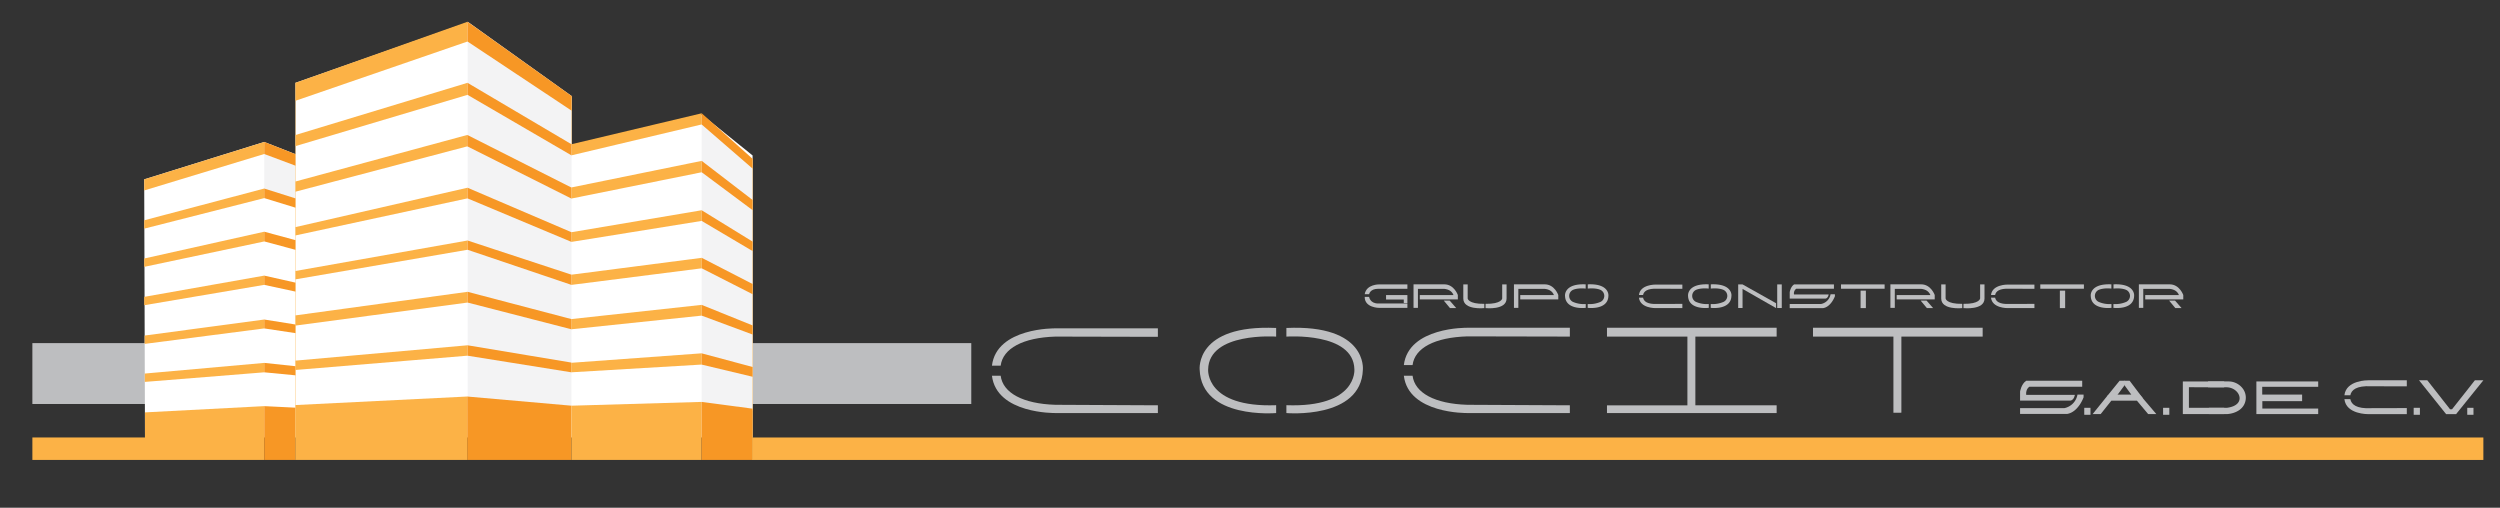 <svg id="Capa_1" data-name="Capa 1" xmlns="http://www.w3.org/2000/svg" viewBox="0 0 1352.82 274.74"><rect x="0" y="0" width="1352.82" height="274.74" fill="#333333" stroke="none"/><defs><style>.cls-1{fill:#bdbec0;}.cls-2{fill:#fff;}.cls-3{fill:#f3f3f4;}.cls-4{fill:#fcb246;}.cls-5{fill:#f79725;}.cls-6{fill:none;stroke:#fcb246;stroke-miterlimit:10;stroke-width:0.25px;opacity:0.7;}</style></defs><title>logocorto</title><rect class="cls-1" x="17.52" y="185.67" width="508.07" height="32.94"/><polygon class="cls-2" points="78.45 236.74 78.03 97.05 142.98 76.81 159.89 83.43 159.89 44.81 253.1 12.16 309.3 52.64 309.3 78.64 379.92 62.1 407.25 84.11 407.25 236.74 78.45 236.74"/><polygon class="cls-3" points="143 79.55 159.89 85.02 159.89 107.44 143 103.06 143 79.55"/><polygon class="cls-3" points="253.09 11.77 309.32 51.95 309.22 222.15 253.09 222.15 253.09 11.77"/><polygon class="cls-3" points="379.69 62.1 407.25 86.63 407.25 222.15 379.69 222.15 379.69 62.1"/><polygon class="cls-4" points="17.52 236.74 78.45 236.74 78.45 223.15 142.98 219.77 142.98 248.9 17.52 248.9 17.52 236.74"/><polygon class="cls-4" points="78.34 202.14 78.36 206.66 142.98 201.47 142.98 196.37 78.34 202.14"/><polygon class="cls-4" points="78.28 181.57 78.28 186.09 142.98 177.72 142.98 172.9 78.28 181.57"/><polygon class="cls-4" points="78.03 160.64 78.03 165.16 142.98 154.14 142.98 149.14 78.03 160.64"/><polygon class="cls-4" points="78.03 139.89 78.03 144.4 142.98 130.66 142.98 125.38 78.03 139.89"/><polygon class="cls-4" points="78.03 119.21 78.03 123.73 142.98 107.2 142.98 102.02 78.03 119.21"/><polygon class="cls-4" points="78.03 97.05 78.03 103.06 142.98 83.33 142.98 76.81 78.03 97.05"/><polygon class="cls-4" points="309.13 196.32 309.13 201.46 379.64 197.28 379.64 191.19 309.13 196.32"/><polygon class="cls-4" points="309.16 172.66 309.16 178.18 379.69 170.79 379.69 164.97 309.16 172.66"/><polygon class="cls-4" points="309.22 148.64 309.22 154.16 379.72 145.19 379.72 139.51 309.22 148.64"/><polygon class="cls-4" points="309.22 125.66 309.22 130.9 379.69 119.54 379.69 113.77 309.22 125.66"/><polygon class="cls-4" points="309.17 101.44 309.17 107.44 379.71 93.21 379.71 87.05 309.17 101.44"/><polygon class="cls-4" points="309.22 78.05 309.22 84.06 379.71 67.33 379.71 61.3 309.22 78.05"/><polygon class="cls-4" points="159.9 195.14 159.9 200.2 252.99 192.47 252.99 186.84 159.9 195.14"/><polygon class="cls-4" points="159.9 170.66 159.9 176.18 252.99 163.72 252.99 157.9 159.9 170.66"/><polygon class="cls-4" points="159.9 146.64 159.9 151.16 252.99 135.15 252.99 130.14 159.9 146.64"/><polygon class="cls-4" points="159.9 122.89 159.9 127.4 252.97 107.34 252.97 101.58 159.9 122.89"/><polygon class="cls-4" points="159.9 98.21 159.9 103.73 252.86 79.2 252.86 73.02 159.9 98.21"/><polygon class="cls-4" points="159.9 73.05 159.9 79.06 252.97 51.33 252.97 44.81 159.9 73.05"/><polygon class="cls-4" points="159.9 44.81 159.9 54.53 252.97 22.46 252.97 11.77 159.9 44.81"/><polygon class="cls-5" points="142.98 219.77 159.9 220.6 159.9 248.9 142.98 248.9 142.98 219.77"/><polygon class="cls-5" points="142.98 196.37 159.9 198.17 159.9 203.1 142.98 201.47 142.98 196.37"/><polygon class="cls-5" points="142.98 172.9 159.9 175.6 159.9 180.27 142.98 177.72 142.98 172.9"/><polygon class="cls-5" points="142.98 149.14 159.89 152.94 159.89 157.79 142.98 154.15 142.98 149.14"/><polygon class="cls-5" points="142.98 125.38 159.89 129.95 159.89 135.19 142.98 130.63 142.98 125.38"/><polygon class="cls-5" points="142.98 102.02 159.89 107.36 159.89 112.38 142.98 107.19 142.98 102.02"/><polygon class="cls-5" points="142.98 76.81 159.89 83.43 159.89 89.66 142.98 83.33 142.98 76.81"/><polygon class="cls-5" points="252.81 214.57 309.22 219.53 309.22 248.9 252.81 248.9 252.81 214.57"/><polygon class="cls-5" points="252.99 186.84 309.13 196.19 309.12 201.46 252.99 192.47 252.99 186.84"/><polygon class="cls-5" points="252.99 157.9 309.16 172.66 309.16 178.18 252.99 163.71 252.99 157.9"/><polygon class="cls-5" points="252.99 130.14 309.22 148.64 309.22 154.16 252.99 135.15 252.99 130.14"/><polygon class="cls-5" points="252.97 101.58 309.22 125.66 309.22 130.9 252.97 107.34 252.97 101.58"/><polygon class="cls-5" points="252.86 73.02 309.17 101.47 309.17 107.44 252.86 79.18 252.86 73.02"/><polygon class="cls-5" points="252.97 44.81 309.22 78.05 309.22 84.06 252.97 51.31 252.97 44.81"/><polygon class="cls-5" points="379.64 191.19 407.31 198.6 407.3 203.88 379.64 197.28 379.64 191.19"/><polygon class="cls-5" points="379.69 164.97 407.32 176.13 407.32 181.05 379.69 170.79 379.69 164.97"/><polygon class="cls-5" points="379.72 139.51 407.31 153.72 407.31 159.24 379.72 145.19 379.72 139.51"/><polygon class="cls-5" points="379.69 113.77 407.31 130.78 407.31 135.9 379.69 119.54 379.69 113.77"/><polygon class="cls-5" points="379.71 87.05 407.31 108.25 407.31 113.77 379.71 93.21 379.71 87.05"/><polygon class="cls-5" points="379.71 61.3 407.3 86 407.3 91.28 379.71 67.38 379.71 61.3"/><polygon class="cls-5" points="252.97 11.77 309.36 51.99 309.34 59.91 252.97 22.46 252.97 11.77"/><polygon class="cls-4" points="159.89 219.18 252.81 214.57 252.81 248.9 159.89 248.9 159.89 219.18"/><polygon class="cls-4" points="309.22 219.53 379.67 217.48 379.67 248.89 309.22 248.89 309.22 219.53"/><polygon class="cls-5" points="379.67 217.48 407.3 221.15 407.31 248.89 379.67 248.89 379.67 217.48"/><rect class="cls-4" x="407.04" y="236.74" width="936.78" height="12.15"/><line class="cls-6" x1="159.9" y1="44.81" x2="159.9" y2="248.9"/><line class="cls-6" x1="309.22" y1="51.97" x2="309.22" y2="78.05"/><line class="cls-6" x1="407.17" y1="85.99" x2="407.17" y2="248.9"/><path class="cls-1" d="M626.56,182.27v-4.59H571s-31.74-.52-34.23,20.2h4.72c1.18-9.31,12.06-15.21,29.64-15.74Z"/><path class="cls-1" d="M626.56,219.32v4.19H571s-31.74.52-34.23-20.2h4.72c1.18,9.31,12.06,15.21,29.64,15.74Z"/><path class="cls-1" d="M849.49,182.14v-4.78h-55.6s-31.74-.52-34.23,20.2h4.72c1.18-9.31,12.06-15,29.64-15.54Z"/><path class="cls-1" d="M849.49,219.32v4.19h-55.6s-31.74.52-34.23-20.2h4.72c1.18,9.31,12.06,15.21,29.64,15.74Z"/><path class="cls-1" d="M696.1,177.47v4.68s36.42-2.63,36.8,17.77c0,0,1.63,20.73-36.8,19.35v4.25s40.46,3.54,41.39-23.47C737.49,200,740,175.49,696.1,177.47Z"/><path class="cls-1" d="M690.56,177.47v4.68s-36.42-2.63-36.8,17.77c0,0-1.63,20.73,36.8,19.35v4.25S650.1,227.06,649.17,200C649.17,200,646.67,175.49,690.56,177.47Z"/><polygon class="cls-1" points="869.58 177.35 869.58 182.14 913.1 182.14 913.1 219.35 869.58 219.35 869.58 223.52 961.39 223.52 961.39 219.32 917.41 219.32 917.41 182.14 961.39 182.14 961.39 177.35 869.58 177.35"/><polygon class="cls-1" points="1028.89 223.32 1028.89 182.14 1072.87 182.14 1072.87 177.35 981.06 177.35 981.06 182.14 1024.58 182.14 1024.58 223.35 1028.89 223.32"/><path class="cls-1" d="M924.62,153.87v2.3s-4.12-.53-6.91.71a3.6,3.6,0,0,0,0,6.47,14.73,14.73,0,0,0,6.95,1.17v2.07s-11,1.39-11.2-6.48C913.42,160.1,912.74,153.32,924.62,153.87Z"/><path class="cls-1" d="M925.76,153.87v2.3s4.12-.53,6.91.71a3.6,3.6,0,0,1,0,6.47,14.73,14.73,0,0,1-6.95,1.17v2.07s11,1.39,11.2-6.48C937,160.1,937.64,153.32,925.76,153.87Z"/><path class="cls-1" d="M858.05,153.87v2.3s-4.12-.53-6.91.71a3.6,3.6,0,0,0,0,6.47,14.73,14.73,0,0,0,6.95,1.17v2.07s-11,1.39-11.2-6.48C846.85,160.1,846.18,153.32,858.05,153.87Z"/><path class="cls-1" d="M859.19,153.87v2.3s4.12-.53,6.91.71a3.6,3.6,0,0,1,0,6.47,14.73,14.73,0,0,1-6.95,1.17v2.07s11,1.39,11.2-6.48C870.39,160.1,871.07,153.32,859.19,153.87Z"/><path class="cls-1" d="M1142.53,153.87v2.3s-4.12-.53-6.91.71a3.6,3.6,0,0,0,0,6.47,14.73,14.73,0,0,0,6.95,1.17v2.07s-11,1.39-11.2-6.48C1131.33,160.1,1130.65,153.32,1142.53,153.87Z"/><path class="cls-1" d="M1143.67,153.87v2.3s4.12-.53,6.91.71a3.6,3.6,0,0,1,0,6.47,14.73,14.73,0,0,1-6.95,1.17v2.07s11,1.39,11.2-6.48C1154.87,160.1,1155.55,153.32,1143.67,153.87Z"/><path class="cls-1" d="M910.37,156.27V154H895.83s-8.3-.15-8.95,5.64h2.23c0.37-2,2.34-3.66,7.75-3.39Z"/><path class="cls-1" d="M910.37,164.44v2.28H895.83s-8.3.15-8.95-5.64h2.23c0.37,2,2.34,3.66,7.75,3.39Z"/><path class="cls-1" d="M1100.88,156.27V154h-14.54s-8.3-.15-8.95,5.64h2.23c0.37-2,2.34-3.66,7.75-3.39Z"/><path class="cls-1" d="M1100.88,164.44v2.28h-14.54s-8.3.15-8.95-5.64h2.23c0.37,2,2.34,3.66,7.75,3.39Z"/><path class="cls-1" d="M1302.39,209.07v-3.28h-20.9s-11.93-.21-12.87,8.11h3.21c0.54-2.89,3.37-5.27,11.14-4.88Z"/><path class="cls-1" d="M1302.39,220.82v3.28h-20.9s-11.93.21-12.87-8.11h3.21c0.54,2.89,3.37,5.27,11.14,4.88Z"/><polygon class="cls-1" points="1008.51 156.24 1019.82 156.24 1019.82 153.9 996.22 153.9 996.22 156.24 1007.4 156.24 1008.51 156.24"/><rect class="cls-1" x="1006.81" y="157.27" width="2.86" height="9.45"/><polygon class="cls-1" points="1116.36 156.24 1127.66 156.24 1127.66 153.9 1104.06 153.9 1104.06 156.24 1115.25 156.24 1116.36 156.24"/><rect class="cls-1" x="1114.65" y="157.27" width="2.86" height="9.45"/><rect class="cls-1" x="1170.51" y="220.68" width="3.37" height="3.77"/><rect class="cls-1" x="1306.11" y="220.68" width="3.37" height="3.77"/><rect class="cls-1" x="1335.1" y="220.68" width="3.37" height="3.77"/><rect class="cls-1" x="1127.85" y="220.68" width="3.37" height="3.77"/><path class="cls-1" d="M738.48,159.19h2.39s0.46-2.92,4.91-2.92h15.8V153.9H746.31S739.4,153.74,738.48,159.19Z"/><path class="cls-1" d="M738.48,160.66h2.39s0.46,3.57,4.91,3.57h15.8v2.37H746.31S738.41,166.6,738.48,160.66Z"/><polygon class="cls-1" points="750.03 159.67 750.03 162.08 759.62 162.08 759.62 163.97 761.58 163.97 761.58 159.67 750.03 159.67"/><path class="cls-1" d="M764.9,153.9V166.6h2.38V156.3h14.17c2.57,0.26,4.3,1.36,5.09,3.38H768.29V162h20.59v-2.36s-2-5.78-7.34-5.78H764.9Z"/><polygon class="cls-1" points="781.27 162.67 784.48 162.67 788.01 166.72 784.64 166.72 781.27 162.67"/><path class="cls-1" d="M1022.95,153.9V166.6h2.38V156.3h14.17c2.57,0.26,4.3,1.36,5.09,3.38h-18.25V162h20.59v-2.36s-2-5.78-7.34-5.78h-16.65Z"/><polygon class="cls-1" points="1039.32 162.67 1042.53 162.67 1046.06 166.72 1042.69 166.72 1039.32 162.67"/><path class="cls-1" d="M1157.4,153.9V166.6h2.38V156.3H1174c2.57,0.26,4.3,1.36,5.09,3.38h-18.25V162h20.59v-2.36s-2-5.78-7.34-5.78H1157.4Z"/><polygon class="cls-1" points="1173.77 162.67 1176.98 162.67 1180.51 166.72 1177.14 166.72 1173.77 162.67"/><path class="cls-1" d="M819.24,153.9V166.6h2.38V156.3H835.8c2.57,0.26,4.3,1.36,5.09,3.38H822.64V162h20.59v-2.36s-2-5.78-7.34-5.78H819.24Z"/><path class="cls-1" d="M791.86,153.9h2.34v7.63s0.32,3,9,2.89v2.31s-11.37,1.22-11.37-5.2V153.9Z"/><path class="cls-1" d="M815.22,153.9h-2.34v7.63s-0.32,3-9,2.89v2.31s11.37,1.22,11.37-5.2V153.9Z"/><path class="cls-1" d="M1050.48,153.9h2.34v7.63s0.32,3,9,2.89v2.31s-11.37,1.22-11.37-5.2V153.9Z"/><path class="cls-1" d="M1073.84,153.9h-2.34v7.63s-0.32,3-9,2.89v2.31s11.37,1.22,11.37-5.2V153.9Z"/><polygon class="cls-1" points="940.58 166.68 942.94 166.68 942.94 156.34 961.09 166.72 961.09 164.09 942.94 153.9 940.58 153.9 940.58 166.68"/><rect class="cls-1" x="961.7" y="153.9" width="2.46" height="12.78"/><path class="cls-1" d="M992.39,153.9v2.34H972a3.12,3.12,0,0,0-1.21,3.11h18.74s-0.24,2-1.74,2.23H968.47v-3.48s0.45-3,2.39-4.19h21.54Z"/><path class="cls-1" d="M990.57,159.22h2.35v1.07s-2,5.72-6.36,6.44h-18.1v-2.24h17A6.45,6.45,0,0,0,990.57,159.22Z"/><path class="cls-1" d="M1126.74,206v3.29h-28.61s-2,1.12-1.71,4.37h26.34s-0.34,2.84-2.45,3.13h-27.19v-4.89s0.63-4.16,3.36-5.89h30.26Z"/><path class="cls-1" d="M1124.18,213.53h3.3V215s-2.79,8-8.93,9h-25.43v-3.15h24A9.07,9.07,0,0,0,1124.18,213.53Z"/><polygon class="cls-1" points="1132.38 224.07 1136.73 224.07 1142.49 216.83 1156.36 216.83 1162.43 224.07 1166.85 224.07 1158.31 214.04 1140.44 214.07 1132.38 224.07"/><polygon class="cls-1" points="1146.96 206.04 1149.61 206.04 1149.61 208.54 1145.21 214.5 1140.1 214.5 1146.96 206.04"/><polygon class="cls-1" points="1144.11 213.53 1144.11 215.71 1159.73 215.71 1152.4 206.04 1149.33 206.04 1149.36 208.13 1153.31 213.53 1144.11 213.53"/><polygon class="cls-1" points="1184.48 209.53 1184.48 220.68 1203.56 220.68 1203.56 224.07 1181.19 224.07 1181.19 206.41 1203.56 206.41 1203.56 209.61 1184.48 209.53"/><path class="cls-1" d="M1205.12,224.07s6.73-.16,9.3-5.23a8.23,8.23,0,0,0-.48-8.14,9.67,9.67,0,0,0-7.83-4.3h-11.26v3.17H1205c7.15,0.2,11.09,9.75,0,11.11h-9.7v3.39h9.78Z"/><polygon class="cls-1" points="1254.44 224.07 1220.99 224.07 1220.99 206.41 1254.44 206.41 1254.44 209.31 1224.15 209.31 1224.15 213.52 1245.74 213.52 1245.74 217.07 1224.22 217.07 1224.22 221.08 1254.44 221.08 1254.44 224.07"/><polygon class="cls-1" points="1309.01 205.79 1313.49 205.79 1325.78 221.45 1326.88 221.45 1339.22 205.79 1343.82 205.79 1329.06 224.1 1323.66 224.1 1309.01 205.79"/></svg>